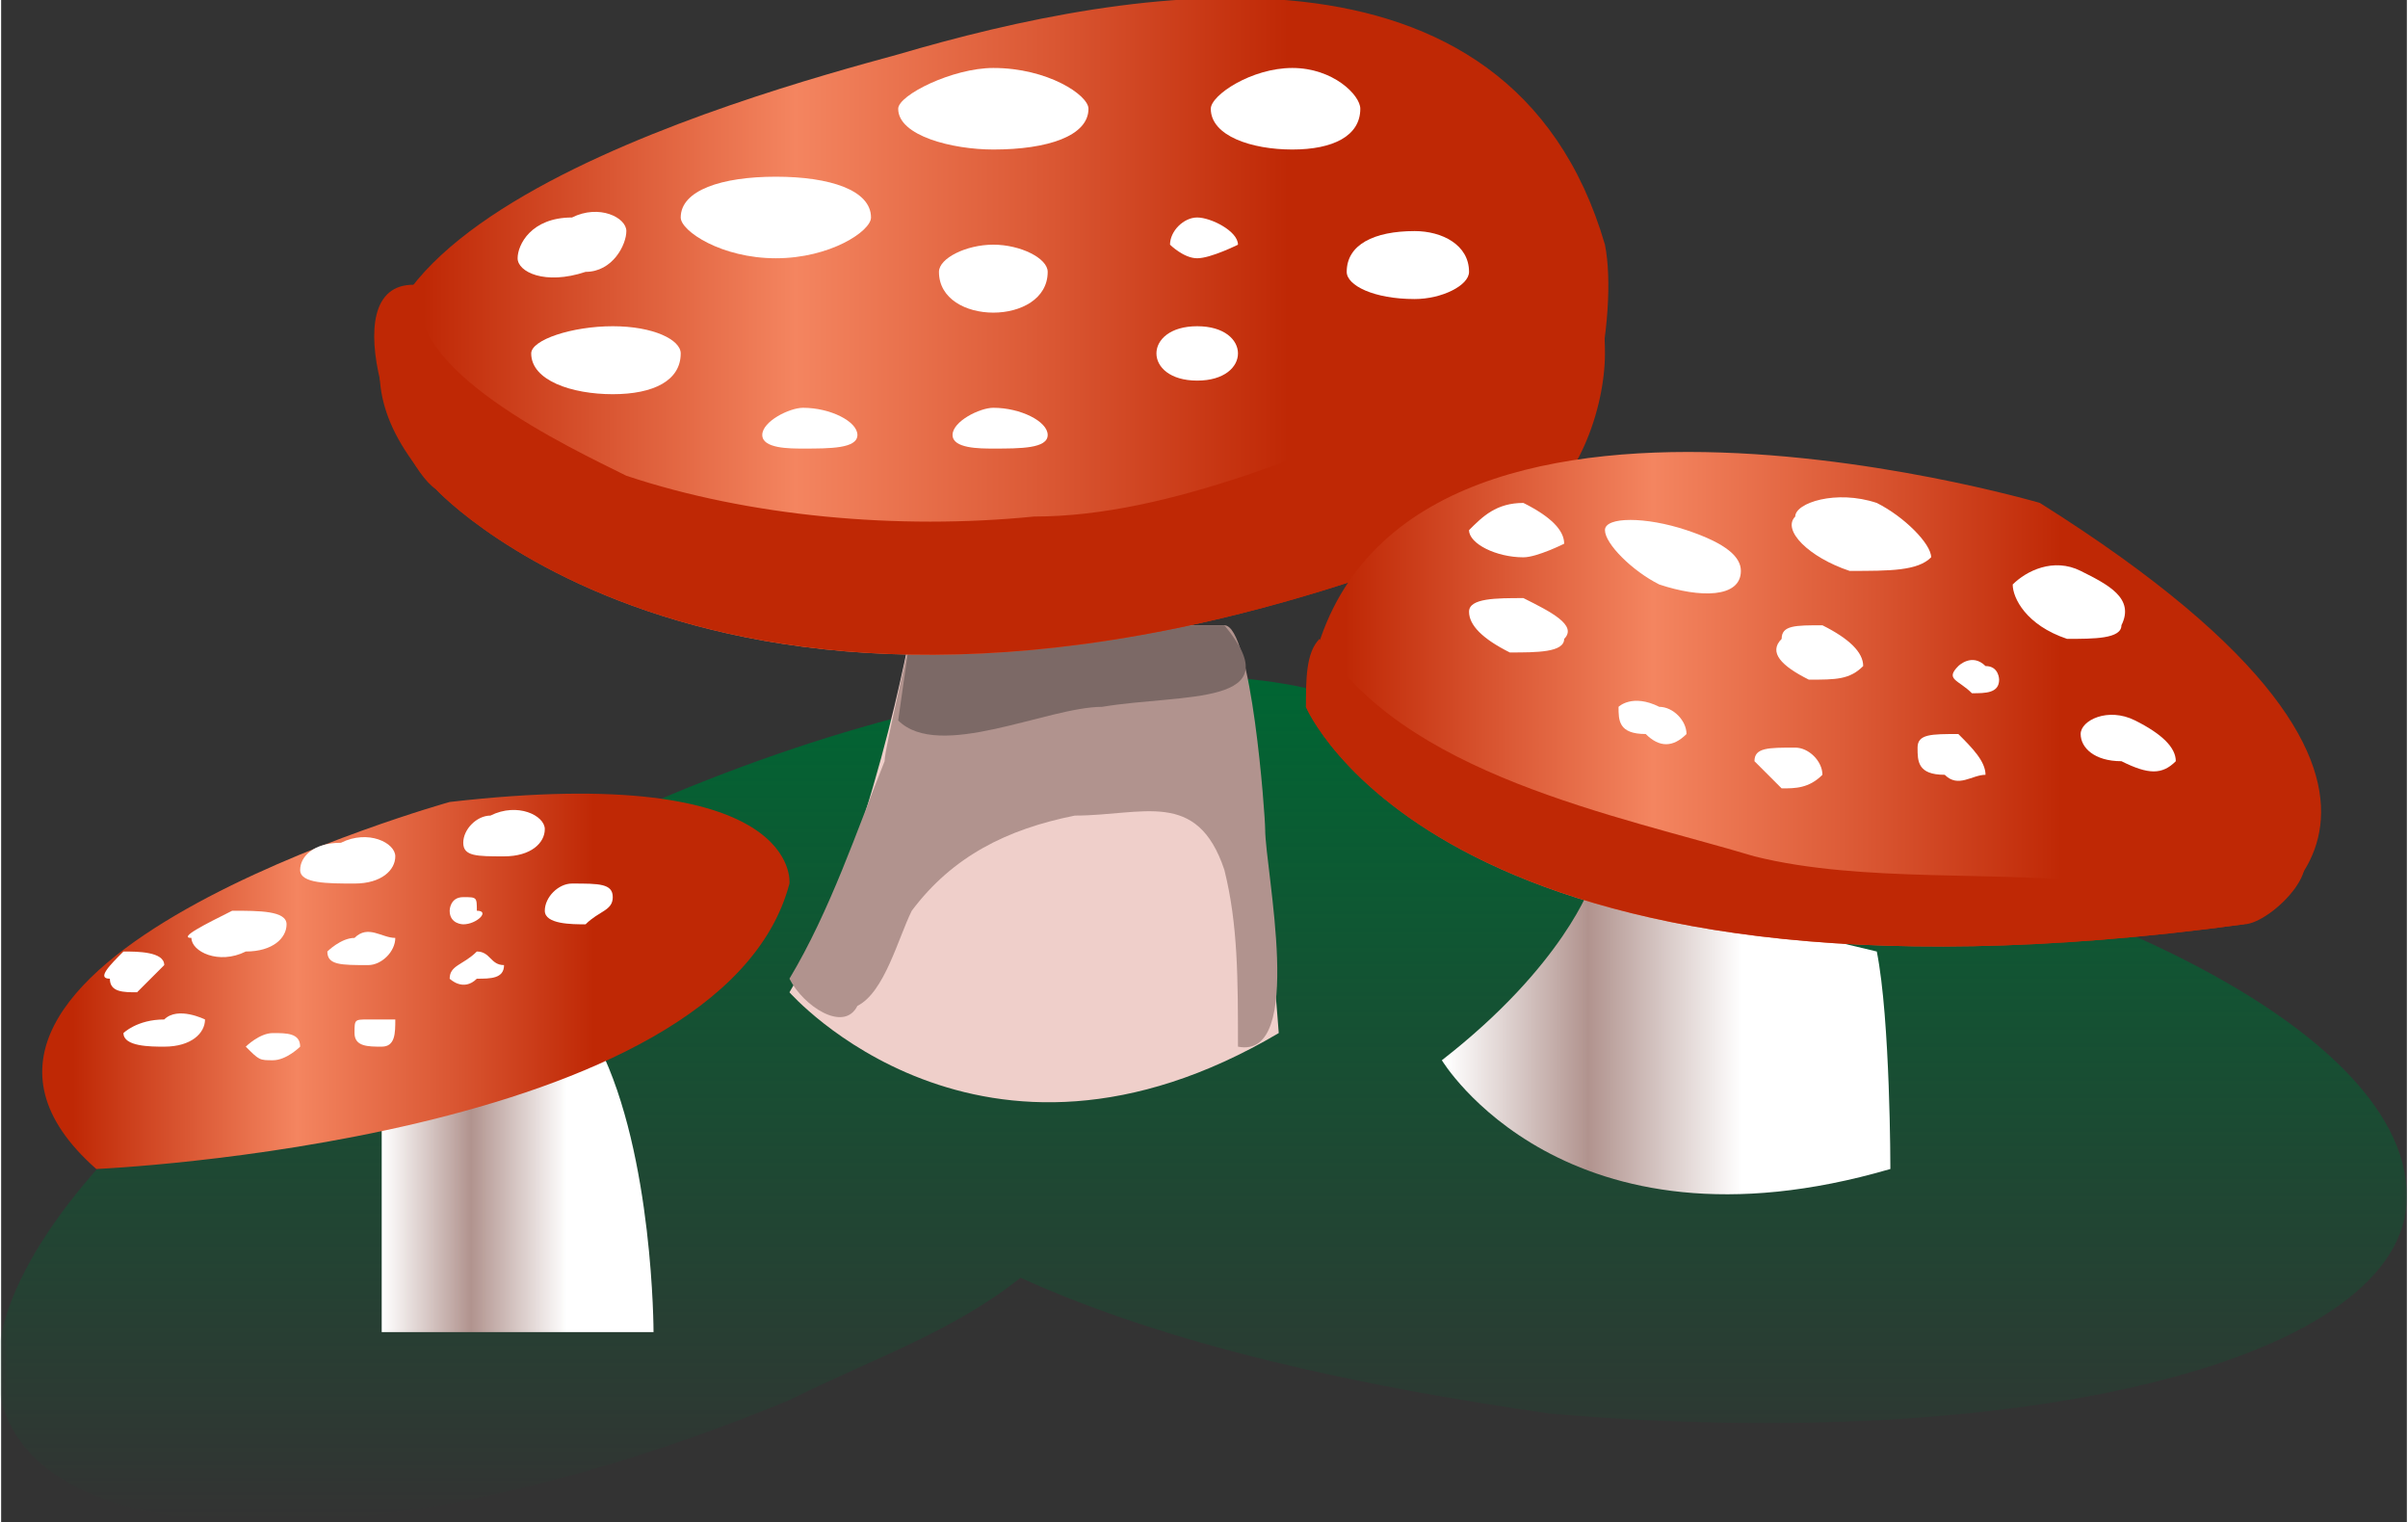 <?xml version="1.0" encoding="UTF-8"?>
<!DOCTYPE svg PUBLIC "-//W3C//DTD SVG 1.1//EN" "http://www.w3.org/Graphics/SVG/1.1/DTD/svg11.dtd">
<!-- Creator: CorelDRAW X7 -->
<svg xmlns="http://www.w3.org/2000/svg" xml:space="preserve" width="0.889in" height="0.562in" version="1.1" style="shape-rendering:geometricPrecision; text-rendering:geometricPrecision; image-rendering:optimizeQuality; fill-rule:evenodd; clip-rule:evenodd"
viewBox="0 0 177 112"
 xmlns:xlink="http://www.w3.org/1999/xlink">
 <rect x="0" y="0" width="177" height="112" fill="#333333" stroke="none"/>
 <defs>
  <style type="text/css">
   <![CDATA[
    .fil0 {fill:#006633}
    .fil4 {fill:#7C6966;fill-rule:nonzero}
    .fil3 {fill:#B1938E;fill-rule:nonzero}
    .fil6 {fill:#BF2805;fill-rule:nonzero}
    .fil2 {fill:#EFCFCA;fill-rule:nonzero}
    .fil8 {fill:white;fill-rule:nonzero}
    .fil7 {fill:url(#id2);fill-rule:nonzero}
    .fil1 {fill:url(#id3);fill-rule:nonzero}
    .fil5 {fill:url(#id4);fill-rule:nonzero}
    .fil9 {fill:url(#id5);fill-rule:nonzero}
    .fil10 {fill:url(#id6);fill-rule:nonzero}
   ]]>
  </style>
   <mask id="id0">
  <linearGradient id="id1" gradientUnits="userSpaceOnUse" x1="88.542" y1="49.56" x2="88.542" y2="112.056">
   <stop offset="0" style="stop-opacity:1; stop-color:white"/>
   <stop offset="1" style="stop-opacity:0; stop-color:white"/>
  </linearGradient>
    <rect style="fill:url(#id1)" x="-1" y="49" width="178.468" height="63.88"/>
   </mask>
  <linearGradient id="id2" gradientUnits="userSpaceOnUse" x1="95.936" y1="51.476" x2="171.015" y2="51.476">
   <stop offset="0" style="stop-opacity:1; stop-color:#BF2805"/>
   <stop offset="0.039" style="stop-opacity:1; stop-color:#BF2805"/>
   <stop offset="0.341" style="stop-opacity:1; stop-color:#F48560"/>
   <stop offset="0.549" style="stop-opacity:1; stop-color:#DA5733"/>
   <stop offset="0.741" style="stop-opacity:1; stop-color:#BF2805"/>
   <stop offset="1" style="stop-opacity:1; stop-color:#BF2805"/>
  </linearGradient>
  <linearGradient id="id3" gradientUnits="userSpaceOnUse" x1="106.368" y1="76.457" x2="138.723" y2="76.457">
   <stop offset="0" style="stop-opacity:1; stop-color:white"/>
   <stop offset="0.322" style="stop-opacity:1; stop-color:#B1938E"/>
   <stop offset="0.671" style="stop-opacity:1; stop-color:white"/>
   <stop offset="1" style="stop-opacity:1; stop-color:white"/>
  </linearGradient>
  <linearGradient id="id4" gradientUnits="userSpaceOnUse" xlink:href="#id2" x1="27.52" y1="24.078" x2="118.187" y2="24.078">
  </linearGradient>
  <linearGradient id="id5" gradientUnits="userSpaceOnUse" xlink:href="#id3" x1="28.072" y1="87.35" x2="48.267" y2="87.35">
  </linearGradient>
  <linearGradient id="id6" gradientUnits="userSpaceOnUse" xlink:href="#id2" x1="3.169" y1="72.551" x2="57.743" y2="72.551">
  </linearGradient>
 </defs>
 <g id="Layer_x0020_1">
  <path class="fil0" style="mask:url(#id0)" d="M114 58c-3,0 -6,-1 -8,-1 -5,-10 -30,-10 -58,2 -29,12 -51,32 -48,44 3,12 29,12 58,0 6,-3 12,-5 17,-9 11,5 25,8 39,10 35,3 63,-4 63,-16 0,-13 -28,-26 -63,-30z"/>
  <g id="_1169090688">
   <g>
    <path class="fil1" d="M117 65c0,0 -2,6 -11,13 0,0 9,15 33,8 0,0 0,-11 -1,-16l-21 -5z"/>
   </g>
   <g>
    <path class="fil2" d="M67 46c0,0 -3,17 -9,27 0,0 14,16 36,3 0,0 -2,-27 -4,-30l-23 0z"/>
   </g>
   <g>
    <path class="fil3" d="M67 46c0,1 -2,9 -2,10 -2,5 -4,11 -7,16 1,2 4,4 5,2 2,-1 3,-5 4,-7 3,-4 7,-6 12,-7 5,0 9,-2 11,4 1,4 1,8 1,13 5,1 2,-13 2,-16 0,-1 -1,-15 -3,-15 0,0 -22,0 -23,0z"/>
   </g>
   <g>
    <path class="fil4" d="M67 46c0,0 -1,7 -1,7 3,3 11,-1 15,-1 6,-1 14,0 9,-6 0,0 -23,0 -23,0z"/>
   </g>
   <g>
    <path class="fil5" d="M32 36c0,0 24,26 80,2 5,-3 7,-15 6,-20 -7,-24 -35,-19 -52,-14 -11,3 -51,14 -34,32z"/>
   </g>
   <g>
    <path class="fil6" d="M32 36c0,0 24,26 80,2 4,-2 6,-8 6,-12 0,-6 -2,-3 -4,0 -2,2 -5,2 -7,3 -10,4 -21,9 -31,9 -10,1 -21,0 -30,-3 -4,-2 -17,-8 -15,-14 -7,-1 -2,13 1,15z"/>
   </g>
   <g>
    <path class="fil7" d="M96 52c0,0 10,24 69,16 0,0 20,-9 -15,-31 0,0 -51,-15 -54,15z"/>
   </g>
   <g>
    <path class="fil6" d="M96 52c0,0 10,24 69,16 2,0 7,-5 3,-6 0,0 -2,1 -2,1 -4,2 -7,2 -11,2 -8,-1 -18,0 -26,-2 -10,-3 -26,-6 -32,-16 -1,1 -1,3 -1,5z"/>
   </g>
   <g>
    <path class="fil8" d="M64 16c0,1 -3,3 -7,3 -4,0 -7,-2 -7,-3 0,-2 3,-3 7,-3 4,0 7,1 7,3z"/>
    <path class="fil8" d="M80 8c0,2 -3,3 -7,3 -3,0 -7,-1 -7,-3 0,-1 4,-3 7,-3 4,0 7,2 7,3z"/>
    <path class="fil8" d="M100 8c0,2 -2,3 -5,3 -3,0 -6,-1 -6,-3 0,-1 3,-3 6,-3 3,0 5,2 5,3z"/>
    <path class="fil8" d="M77 20c0,2 -2,3 -4,3 -2,0 -4,-1 -4,-3 0,-1 2,-2 4,-2 2,0 4,1 4,2z"/>
    <path class="fil8" d="M46 17c0,1 -1,3 -3,3 -3,1 -5,0 -5,-1 0,-1 1,-3 4,-3 2,-1 4,0 4,1z"/>
    <path class="fil8" d="M50 26c0,2 -2,3 -5,3 -3,0 -6,-1 -6,-3 0,-1 3,-2 6,-2 3,0 5,1 5,2z"/>
    <path class="fil8" d="M108 20c0,1 -2,2 -4,2 -3,0 -5,-1 -5,-2 0,-2 2,-3 5,-3 2,0 4,1 4,3z"/>
    <path class="fil8" d="M91 26c0,1 -1,2 -3,2 -2,0 -3,-1 -3,-2 0,-1 1,-2 3,-2 2,0 3,1 3,2z"/>
    <path class="fil8" d="M91 18c0,0 -2,1 -3,1 -1,0 -2,-1 -2,-1 0,-1 1,-2 2,-2 1,0 3,1 3,2z"/>
    <path class="fil8" d="M63 32c0,1 -2,1 -4,1 -1,0 -3,0 -3,-1 0,-1 2,-2 3,-2 2,0 4,1 4,2z"/>
    <path class="fil8" d="M77 32c0,1 -2,1 -4,1 -1,0 -3,0 -3,-1 0,-1 2,-2 3,-2 2,0 4,1 4,2z"/>
   </g>
   <g>
    <path class="fil8" d="M128 42c0,2 -3,2 -6,1 -2,-1 -4,-3 -4,-4 0,-1 3,-1 6,0 3,1 4,2 4,3z"/>
    <path class="fil8" d="M142 41c-1,1 -3,1 -6,1 -3,-1 -5,-3 -4,-4 0,-1 3,-2 6,-1 2,1 4,3 4,4z"/>
    <path class="fil8" d="M156 46c0,1 -2,1 -4,1 -3,-1 -4,-3 -4,-4 1,-1 3,-2 5,-1 2,1 4,2 3,4z"/>
    <path class="fil8" d="M137 49c-1,1 -2,1 -4,1 -2,-1 -3,-2 -2,-3 0,-1 1,-1 3,-1 2,1 3,2 3,3z"/>
    <path class="fil8" d="M115 40c0,0 -2,1 -3,1 -2,0 -4,-1 -4,-2 1,-1 2,-2 4,-2 2,1 3,2 3,3z"/>
    <path class="fil8" d="M115 47c0,1 -2,1 -4,1 -2,-1 -3,-2 -3,-3 0,-1 2,-1 4,-1 2,1 4,2 3,3z"/>
    <path class="fil8" d="M160 56c-1,1 -2,1 -4,0 -2,0 -3,-1 -3,-2 0,-1 2,-2 4,-1 2,1 3,2 3,3z"/>
    <path class="fil8" d="M146 57c-1,0 -2,1 -3,0 -2,0 -2,-1 -2,-2 0,-1 1,-1 3,-1 1,1 2,2 2,3z"/>
    <path class="fil8" d="M147 50c0,1 -1,1 -2,1 -1,-1 -2,-1 -1,-2 0,0 1,-1 2,0 1,0 1,1 1,1z"/>
    <path class="fil8" d="M124 54c-1,1 -2,1 -3,0 -2,0 -2,-1 -2,-2 0,0 1,-1 3,0 1,0 2,1 2,2z"/>
    <path class="fil8" d="M134 57c-1,1 -2,1 -3,1 -1,-1 -2,-2 -2,-2 0,-1 1,-1 3,-1 1,0 2,1 2,2z"/>
   </g>
   <g>
    <path class="fil9" d="M28 83l0 15 20 0c0,0 0,-13 -4,-21l-16 6z"/>
   </g>
   <g>
    <path class="fil10" d="M7 86c0,0 46,-2 51,-21 0,0 1,-9 -25,-6 0,0 -43,12 -26,27z"/>
   </g>
   <g>
    <path class="fil8" d="M21 68c0,1 -1,2 -3,2 -2,1 -4,0 -4,-1 -1,0 1,-1 3,-2 2,0 4,0 4,1z"/>
    <path class="fil8" d="M29 63c0,1 -1,2 -3,2 -2,0 -4,0 -4,-1 0,-1 1,-2 3,-2 2,-1 4,0 4,1z"/>
    <path class="fil8" d="M40 61c0,1 -1,2 -3,2 -2,0 -3,0 -3,-1 0,-1 1,-2 2,-2 2,-1 4,0 4,1z"/>
    <path class="fil8" d="M29 69c0,1 -1,2 -2,2 -2,0 -3,0 -3,-1 0,0 1,-1 2,-1 1,-1 2,0 3,0z"/>
    <path class="fil8" d="M12 71c0,0 -1,1 -2,2 -1,0 -2,0 -2,-1 -1,0 0,-1 1,-2 1,0 3,0 3,1z"/>
    <path class="fil8" d="M15 75c0,1 -1,2 -3,2 -1,0 -3,0 -3,-1 0,0 1,-1 3,-1 1,-1 3,0 3,0z"/>
    <path class="fil8" d="M45 66c0,1 -1,1 -2,2 -1,0 -3,0 -3,-1 0,-1 1,-2 2,-2 2,0 3,0 3,1z"/>
    <path class="fil8" d="M37 71c0,1 -1,1 -2,1 -1,1 -2,0 -2,0 0,-1 1,-1 2,-2 1,0 1,1 2,1z"/>
    <path class="fil8" d="M35 67c1,0 0,1 -1,1 0,0 -1,0 -1,-1 0,0 0,-1 1,-1 1,0 1,0 1,1z"/>
    <path class="fil8" d="M22 77c0,0 -1,1 -2,1 -1,0 -1,0 -2,-1 0,0 1,-1 2,-1 1,0 2,0 2,1z"/>
    <path class="fil8" d="M29 75c0,1 0,2 -1,2 -1,0 -2,0 -2,-1 0,-1 0,-1 1,-1 1,0 2,0 2,0z"/>
   </g>
  </g>
 </g>
</svg>
